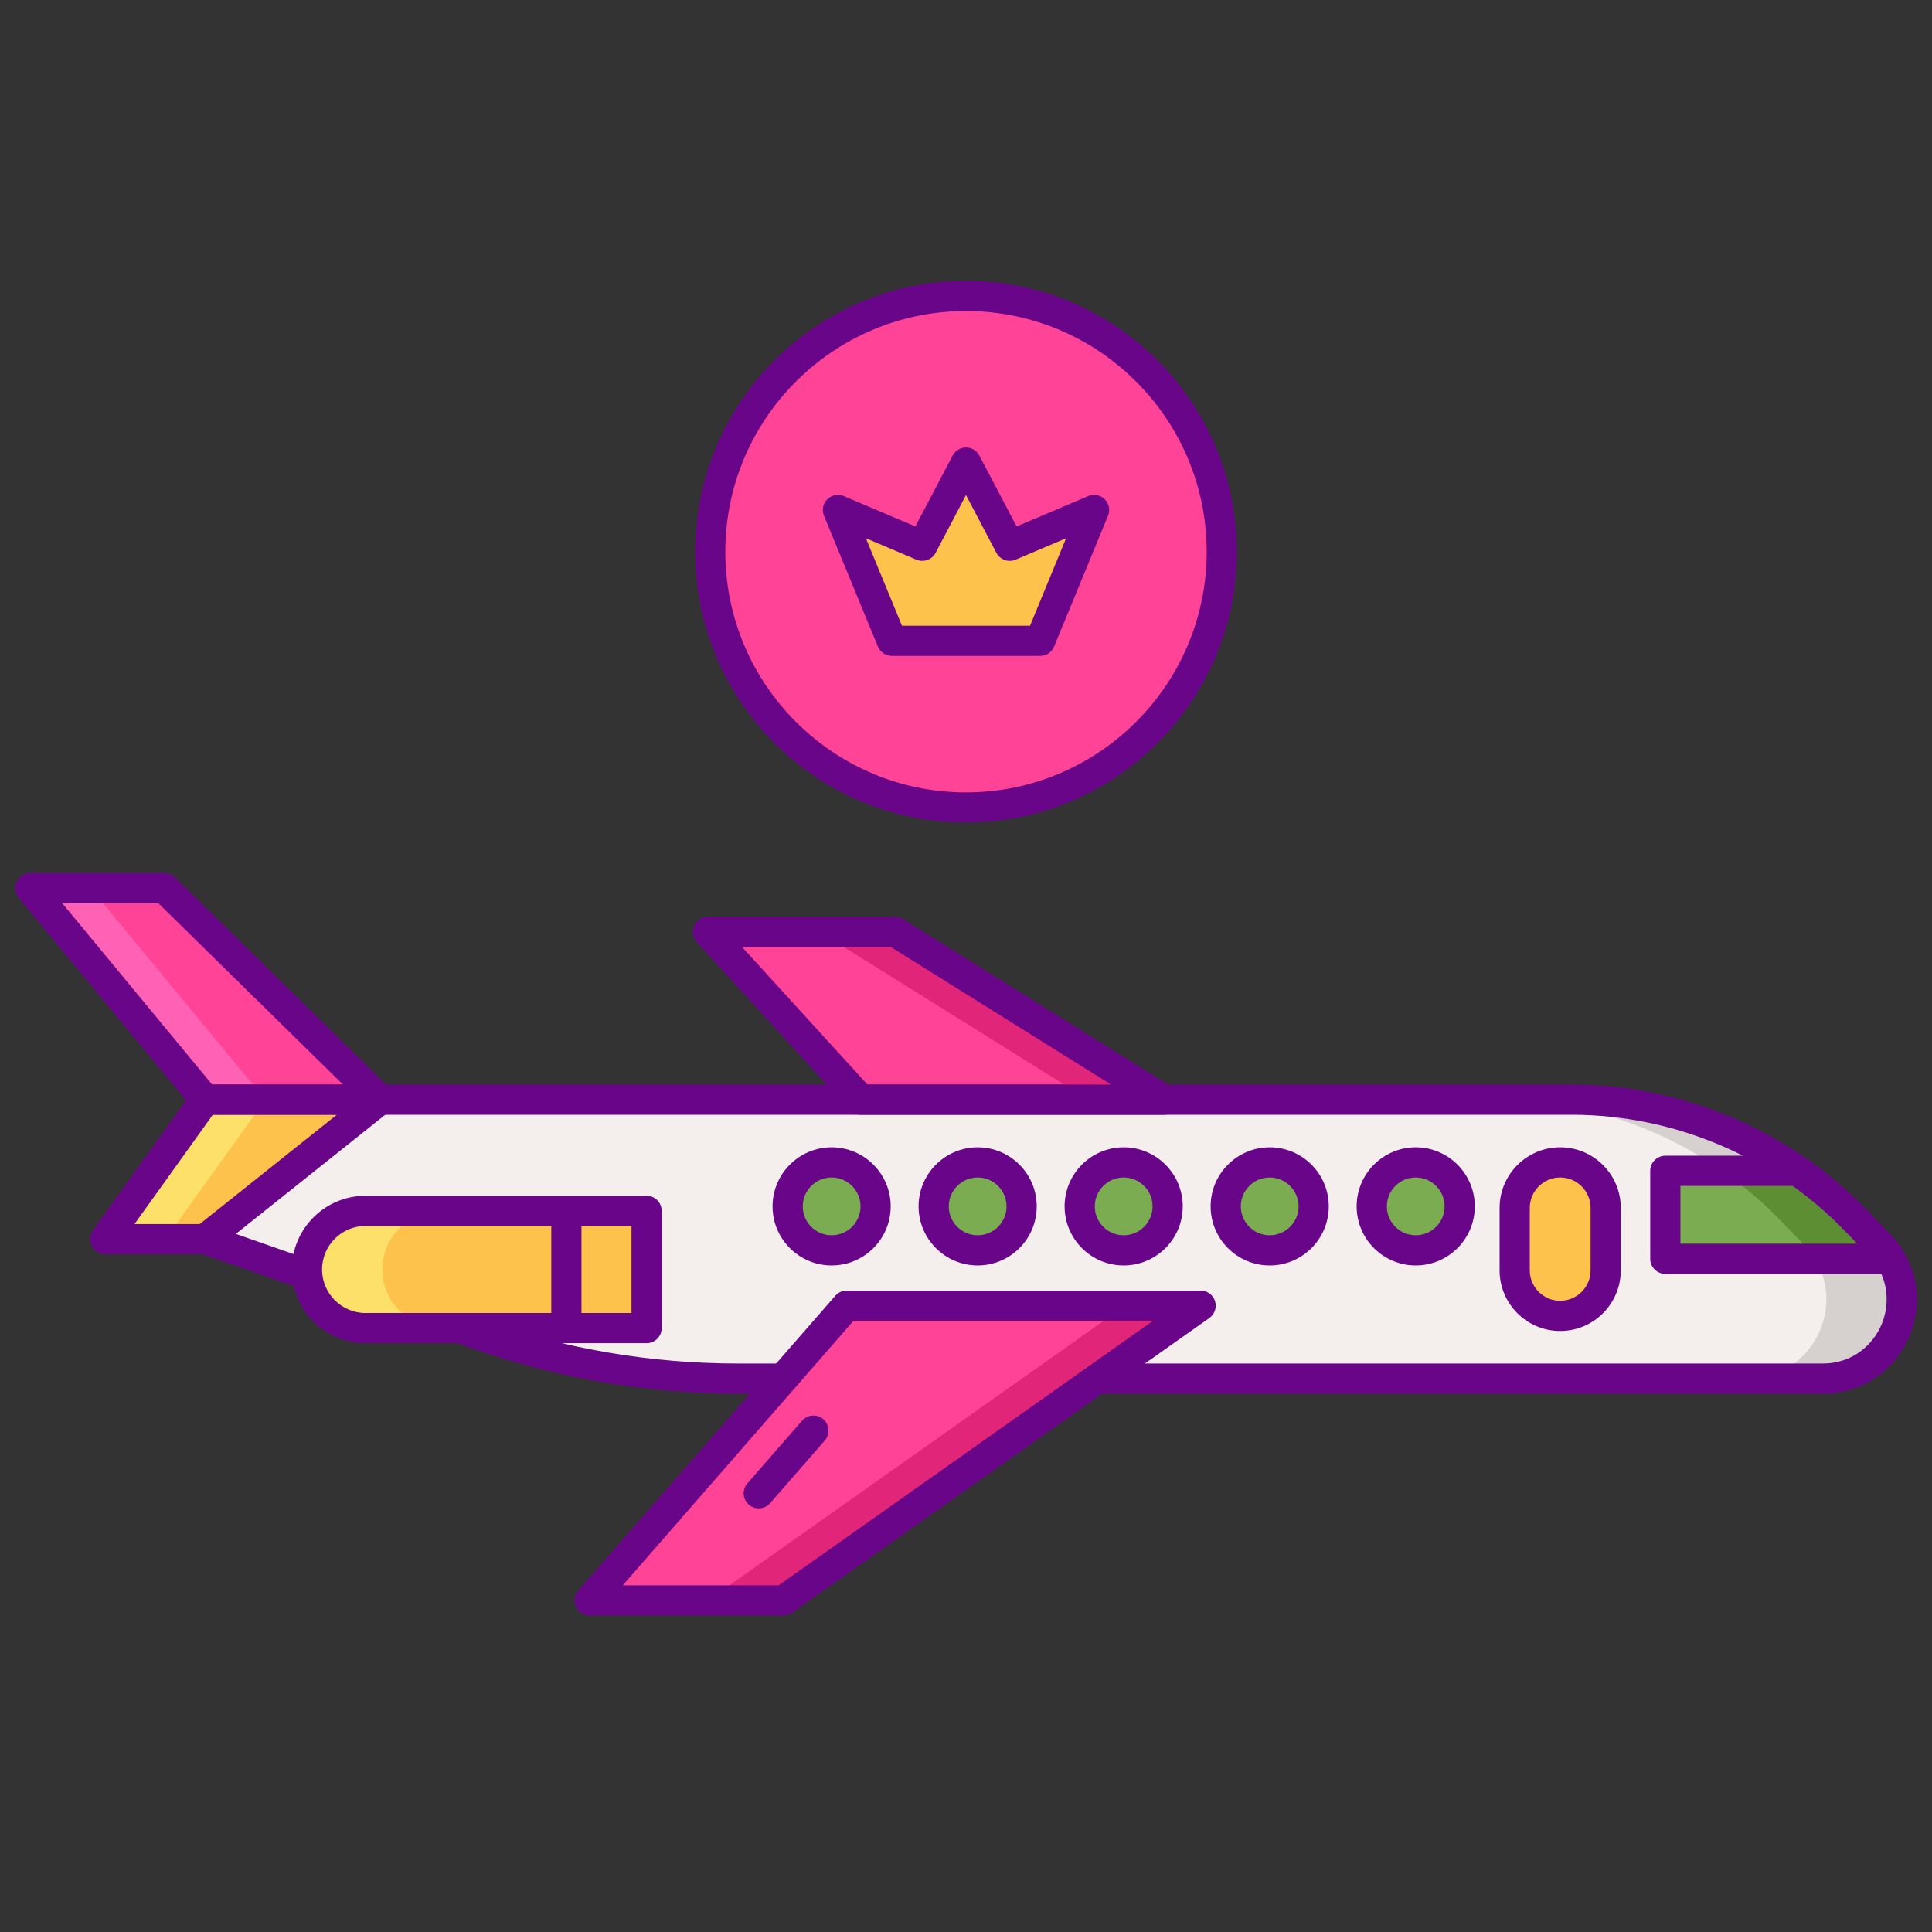 <?xml version="1.0" encoding="utf-8"?>
<!-- Generator: Adobe Illustrator 22.1.0, SVG Export Plug-In . SVG Version: 6.00 Build 0)  -->
<svg version="1.1" id="Layer_1" xmlns="http://www.w3.org/2000/svg" xmlns:xlink="http://www.w3.org/1999/xlink" x="0px" y="0px"
	 viewBox="0 0 256 256" style="enable-background:new 0 0 256 256;" xml:space="preserve">
<rect x="0" y="0" width="256" height="256" fill="#333333" stroke="none"/>
<style type="text/css">
	.st0{fill:#FCC24C;}
	.st1{fill:#FCE06A;}
	.st2{fill:#DEA42E;}
	.st3{fill:#690589;}
	.st4{fill:#7BAC51;}
	.st5{fill:#5D8E33;}
	.st6{fill:#99CA6F;}
	.st7{fill:#F4EFED;}
	.st8{fill:#FF4397;}
	.st9{fill:#D6D1CF;}
	.st10{fill:#FFFFFF;}
	.st11{fill:#FF9F70;}
	.st12{fill:#FFBD8E;}
	.st13{fill:#E18152;}
	.st14{fill:#E12579;}
	.st15{fill:#FF61B5;}
</style>
<g>
	<g>
		<polygon class="st8" points="154.202,145.711 118.605,123.474 93.79,123.474 114.066,145.711 		"/>
	</g>
	<g>
		<path class="st7" d="M249.046,164.957l-3.168-3.281c-9.85-10.202-23.424-15.965-37.605-15.965H27.171v18.481l36.149,12.63
			c11.084,3.873,22.742,5.851,34.484,5.851h143.721C250.75,182.674,255.454,171.594,249.046,164.957z"/>
	</g>
	<g>
		<path class="st9" d="M249.046,164.958l-3.168-3.282c-9.851-10.202-23.424-15.964-37.605-15.964h-10
			c14.182,0,27.755,5.762,37.605,15.964l3.168,3.282c6.408,6.637,1.705,17.716-7.521,17.716h10
			C250.751,182.674,255.454,171.595,249.046,164.958z"/>
	</g>
	<g>
		<path class="st4" d="M220.663,166.794v-11.655H238.2c2.742,1.915,5.319,4.095,7.677,6.538l3.168,3.282
			c0.561,0.581,1.032,1.198,1.427,1.836H220.663z"/>
	</g>
	<g>
		<path class="st5" d="M249.883,165.942c-0.039-0.052-0.078-0.104-0.119-0.155c-0.223-0.283-0.458-0.561-0.718-0.83l-3.168-3.282
			c-0.019-0.02-0.04-0.039-0.06-0.059c-0.577-0.596-1.167-1.176-1.769-1.741c-0.542-0.508-1.098-0.999-1.659-1.482
			c-0.073-0.063-0.143-0.13-0.216-0.192c-1.279-1.087-2.605-2.108-3.973-3.064h-10c2.742,1.915,5.319,4.095,7.677,6.538l3.168,3.282
			c0.561,0.581,1.032,1.197,1.427,1.836h10C250.293,166.504,250.094,166.221,249.883,165.942z"/>
	</g>
	<g>
		<path class="st3" d="M241.524,184.674H97.804c-11.993,0-23.817-2.006-35.144-5.963L26.511,166.08
			c-0.802-0.28-1.34-1.037-1.34-1.888v-18.481c0-1.105,0.896-2,2-2h181.102c14.642,0,28.872,6.042,39.043,16.575l3.169,3.281
			c0,0,0,0,0,0.001c3.532,3.657,4.491,8.838,2.505,13.518C251.002,181.767,246.608,184.674,241.524,184.674z M29.171,162.773
			l34.809,12.163c10.9,3.808,22.281,5.738,33.824,5.738h143.721c4.126,0,6.726-2.661,7.782-5.15c1.058-2.49,1.166-6.209-1.699-9.178
			v0.001l-3.169-3.281c-9.422-9.758-22.604-15.354-36.166-15.354H29.171V162.773z"/>
	</g>
	<g>
		<polygon class="st0" points="50.343,145.711 27.171,164.193 13.931,164.193 27.171,145.711 		"/>
	</g>
	<g>
		<polygon class="st8" points="50.343,145.711 21.793,117.681 4,117.681 27.171,145.711 		"/>
	</g>
	<g>
		<path class="st0" d="M206.732,174.363L206.732,174.363c3.33,0,6.029-2.699,6.029-6.029v-8.281c0-3.33-2.699-6.029-6.029-6.029h0
			c-3.33,0-6.029,2.699-6.029,6.029v8.281C200.703,171.663,203.402,174.363,206.732,174.363z"/>
	</g>
	<g>
		<path class="st4" d="M181.762,159.85c0,3.219,2.609,5.828,5.828,5.828c3.219,0,5.828-2.609,5.828-5.828
			c0-3.219-2.609-5.828-5.828-5.828C184.372,154.023,181.762,156.632,181.762,159.85z"/>
	</g>
	<g>
		<path class="st4" d="M162.414,159.85c0,3.219,2.609,5.828,5.828,5.828c3.219,0,5.828-2.609,5.828-5.828
			c0-3.219-2.609-5.828-5.828-5.828C165.023,154.023,162.414,156.632,162.414,159.85z"/>
	</g>
	<g>
		<path class="st4" d="M143.065,159.85c0,3.219,2.609,5.828,5.828,5.828c3.219,0,5.828-2.609,5.828-5.828
			c0-3.219-2.609-5.828-5.828-5.828C145.674,154.023,143.065,156.632,143.065,159.85z"/>
	</g>
	<g>
		<path class="st4" d="M123.716,159.85c0,3.219,2.609,5.828,5.828,5.828s5.828-2.609,5.828-5.828c0-3.219-2.609-5.828-5.828-5.828
			S123.716,156.632,123.716,159.85z"/>
	</g>
	<g>
		<path class="st4" d="M104.368,159.85c0,3.219,2.609,5.828,5.828,5.828c3.219,0,5.828-2.609,5.828-5.828
			c0-3.219-2.609-5.828-5.828-5.828C106.977,154.023,104.368,156.632,104.368,159.85z"/>
	</g>
	<g>
		<polygon class="st1" points="27.171,145.711 13.931,164.193 21.931,164.193 35.171,145.711 		"/>
	</g>
	<g>
		<polygon class="st14" points="118.605,123.474 108.605,123.474 144.202,145.711 154.202,145.711 		"/>
	</g>
	<g>
		<polygon class="st15" points="4,117.681 27.171,145.711 35.171,145.711 12,117.681 		"/>
	</g>
	<g>
		<path class="st3" d="M154.202,147.711h-40.137c-0.562,0-1.099-0.237-1.478-0.652l-20.275-22.237
			c-0.534-0.586-0.672-1.431-0.353-2.155c0.32-0.725,1.038-1.192,1.83-1.192h24.815c0.375,0,0.742,0.105,1.06,0.304l35.597,22.237
			c0.757,0.473,1.109,1.39,0.863,2.247C155.879,147.12,155.095,147.711,154.202,147.711z M114.948,143.711h32.277l-29.193-18.237
			H98.32L114.948,143.711z"/>
	</g>
	<g>
		<path class="st3" d="M50.344,147.711H27.171c-0.597,0-1.161-0.266-1.541-0.726l-23.171-28.03
			c-0.494-0.598-0.599-1.426-0.269-2.126c0.33-0.701,1.035-1.148,1.81-1.148h17.793c0.524,0,1.027,0.206,1.401,0.573l28.551,28.03
			c0.579,0.568,0.757,1.432,0.45,2.184C51.888,147.22,51.156,147.711,50.344,147.711z M28.112,143.711h17.34l-24.476-24.03H8.248
			L28.112,143.711z"/>
	</g>
	<g>
		<path class="st3" d="M27.171,166.192h-13.24c-0.75,0-1.437-0.419-1.779-1.086c-0.342-0.667-0.283-1.47,0.153-2.079l13.24-18.481
			c0.376-0.524,0.981-0.835,1.626-0.835h23.173c0.85,0,1.607,0.537,1.888,1.34c0.281,0.802,0.024,1.693-0.641,2.224l-23.173,18.482
			C28.063,166.038,27.624,166.192,27.171,166.192z M17.824,162.192h8.646l18.158-14.481H28.198L17.824,162.192z"/>
	</g>
	<g>
		<path class="st3" d="M187.59,167.679c-4.315,0-7.827-3.512-7.827-7.828s3.512-7.828,7.827-7.828c4.316,0,7.828,3.512,7.828,7.828
			S191.906,167.679,187.59,167.679z M187.59,156.023c-2.11,0-3.827,1.717-3.827,3.828s1.717,3.828,3.827,3.828
			c2.111,0,3.828-1.717,3.828-3.828S189.701,156.023,187.59,156.023z"/>
	</g>
	<g>
		<path class="st3" d="M168.241,167.679c-4.315,0-7.827-3.512-7.827-7.828s3.512-7.828,7.827-7.828c4.316,0,7.828,3.512,7.828,7.828
			S172.558,167.679,168.241,167.679z M168.241,156.023c-2.11,0-3.827,1.717-3.827,3.828s1.717,3.828,3.827,3.828
			c2.11,0,3.828-1.717,3.828-3.828S170.352,156.023,168.241,156.023z"/>
	</g>
	<g>
		<path class="st3" d="M148.893,167.679c-4.315,0-7.827-3.512-7.827-7.828s3.512-7.828,7.827-7.828c4.316,0,7.828,3.512,7.828,7.828
			S153.209,167.679,148.893,167.679z M148.893,156.023c-2.11,0-3.827,1.717-3.827,3.828s1.717,3.828,3.827,3.828
			c2.111,0,3.828-1.717,3.828-3.828S151.004,156.023,148.893,156.023z"/>
	</g>
	<g>
		<path class="st3" d="M129.544,167.679c-4.315,0-7.827-3.512-7.827-7.828s3.512-7.828,7.827-7.828c4.316,0,7.828,3.512,7.828,7.828
			S133.86,167.679,129.544,167.679z M129.544,156.023c-2.11,0-3.827,1.717-3.827,3.828s1.717,3.828,3.827,3.828
			c2.11,0,3.828-1.717,3.828-3.828S131.654,156.023,129.544,156.023z"/>
	</g>
	<g>
		<path class="st3" d="M110.195,167.679c-4.315,0-7.827-3.512-7.827-7.828s3.512-7.828,7.827-7.828c4.316,0,7.828,3.512,7.828,7.828
			S114.512,167.679,110.195,167.679z M110.195,156.023c-2.11,0-3.827,1.717-3.827,3.828s1.717,3.828,3.827,3.828
			c2.111,0,3.828-1.717,3.828-3.828S112.307,156.023,110.195,156.023z"/>
	</g>
	<g>
		<path class="st3" d="M250.473,168.794h-29.81c-1.105,0-2-0.895-2-2v-11.656c0-1.104,0.895-2,2-2H238.2
			c0.41,0,0.81,0.126,1.146,0.36c2.887,2.017,5.568,4.301,7.97,6.788l3.169,3.281c0.638,0.662,1.205,1.393,1.688,2.174
			c0.382,0.616,0.4,1.392,0.047,2.026C251.867,168.401,251.198,168.794,250.473,168.794z M222.663,164.794h23.445l-1.67-1.729
			c-2.082-2.156-4.393-4.148-6.874-5.928h-14.901V164.794z"/>
	</g>
	<g>
		<path class="st3" d="M206.732,176.362c-4.428,0-8.029-3.602-8.029-8.029v-8.281c0-4.428,3.602-8.029,8.029-8.029
			c4.427,0,8.028,3.601,8.028,8.029v8.281C214.761,172.761,211.159,176.362,206.732,176.362z M206.732,156.023
			c-2.222,0-4.029,1.808-4.029,4.029v8.281c0,2.222,1.808,4.029,4.029,4.029c2.222,0,4.028-1.808,4.028-4.029v-8.281
			C210.761,157.83,208.954,156.023,206.732,156.023z"/>
	</g>
	<g>
		<path class="st0" d="M48.441,175.98h37.236v-15.535H48.441c-4.29,0-7.767,3.478-7.767,7.767l0,0
			C40.673,172.503,44.151,175.98,48.441,175.98z"/>
	</g>
	<g>
		<path class="st1" d="M50.673,168.213L50.673,168.213c0-4.29,3.478-7.767,7.767-7.767h-10c-4.29,0-7.767,3.478-7.767,7.767v0
			c0,4.29,3.478,7.767,7.767,7.767h10C54.151,175.98,50.673,172.503,50.673,168.213z"/>
	</g>
	<g>
		<path class="st3" d="M85.677,177.98H48.44c-5.386,0-9.767-4.382-9.767-9.768c0-5.386,4.382-9.768,9.767-9.768h37.236
			c1.104,0,2,0.896,2,2v15.535C87.677,177.085,86.781,177.98,85.677,177.98z M48.44,162.445c-3.181,0-5.767,2.587-5.767,5.768
			c0,3.181,2.587,5.768,5.767,5.768h35.236v-11.535H48.44z"/>
	</g>
	<g>
		<path class="st3" d="M75.047,177.021c-1.104,0-2-0.895-2-2v-13.396c0-1.105,0.896-2,2-2s2,0.895,2,2v13.396
			C77.047,176.126,76.151,177.021,75.047,177.021z"/>
	</g>
	<g>
		<polygon class="st8" points="159.09,173.009 112.187,173.009 78.121,212.063 103.814,212.063 		"/>
	</g>
	<g>
		<polygon class="st14" points="149.09,173.009 93.814,212.063 103.814,212.063 159.09,173.009 		"/>
	</g>
	<g>
		<path class="st3" d="M103.814,214.064H78.121c-0.784,0-1.496-0.458-1.82-1.172c-0.325-0.714-0.202-1.552,0.314-2.143
			l34.065-39.054c0.38-0.436,0.929-0.686,1.507-0.686h46.903c0.871,0,1.643,0.564,1.906,1.395c0.264,0.83-0.041,1.736-0.752,2.239
			l-55.275,39.054C104.631,213.936,104.228,214.064,103.814,214.064z M82.52,210.064h20.659l49.614-35.054h-39.697L82.52,210.064z"
			/>
	</g>
	<g>
		<path class="st3" d="M100.537,199.866c-0.466,0-0.935-0.162-1.313-0.493c-0.833-0.725-0.919-1.989-0.192-2.821l7.24-8.3
			c0.727-0.832,1.989-0.919,2.821-0.192c0.833,0.726,0.919,1.989,0.192,2.821l-7.24,8.3
			C101.649,199.634,101.095,199.866,100.537,199.866z"/>
	</g>
	<g>
		
			<ellipse transform="matrix(0.16 -0.987 0.987 0.16 35.336 187.741)" class="st8" cx="128" cy="73.104" rx="33.891" ry="33.892"/>
	</g>
	<g>
		<path class="st3" d="M128,108.995c-19.791,0-35.892-16.101-35.892-35.891c0-19.791,16.101-35.892,35.892-35.892
			s35.892,16.101,35.892,35.892C163.892,92.895,147.791,108.995,128,108.995z M128,41.213c-17.585,0-31.892,14.307-31.892,31.892
			s14.307,31.891,31.892,31.891s31.892-14.306,31.892-31.891S145.585,41.213,128,41.213z"/>
	</g>
	<g>
		<polygon class="st0" points="133.794,72.316 128,61.3 122.206,72.316 111.029,67.574 118.175,84.909 128,84.909 137.825,84.909 
			144.971,67.574 		"/>
	</g>
	<g>
		<path class="st3" d="M137.825,86.908h-19.65c-0.81,0-1.54-0.488-1.849-1.237l-7.146-17.335c-0.31-0.751-0.135-1.613,0.441-2.185
			c0.578-0.57,1.443-0.736,2.188-0.419l9.483,4.023l4.937-9.387c0.346-0.657,1.027-1.069,1.771-1.069
			c0.743,0,1.425,0.412,1.77,1.069l4.937,9.387l9.483-4.023c0.745-0.317,1.61-0.151,2.189,0.419
			c0.576,0.571,0.751,1.434,0.441,2.185l-7.146,17.335C139.365,86.42,138.636,86.908,137.825,86.908z M119.514,82.908h16.973
			l4.777-11.589l-6.689,2.838c-0.958,0.409-2.066,0.011-2.552-0.91L128,65.597l-4.023,7.65c-0.485,0.921-1.594,1.319-2.552,0.91
			l-6.688-2.838L119.514,82.908z"/>
	</g>
</g>
</svg>
